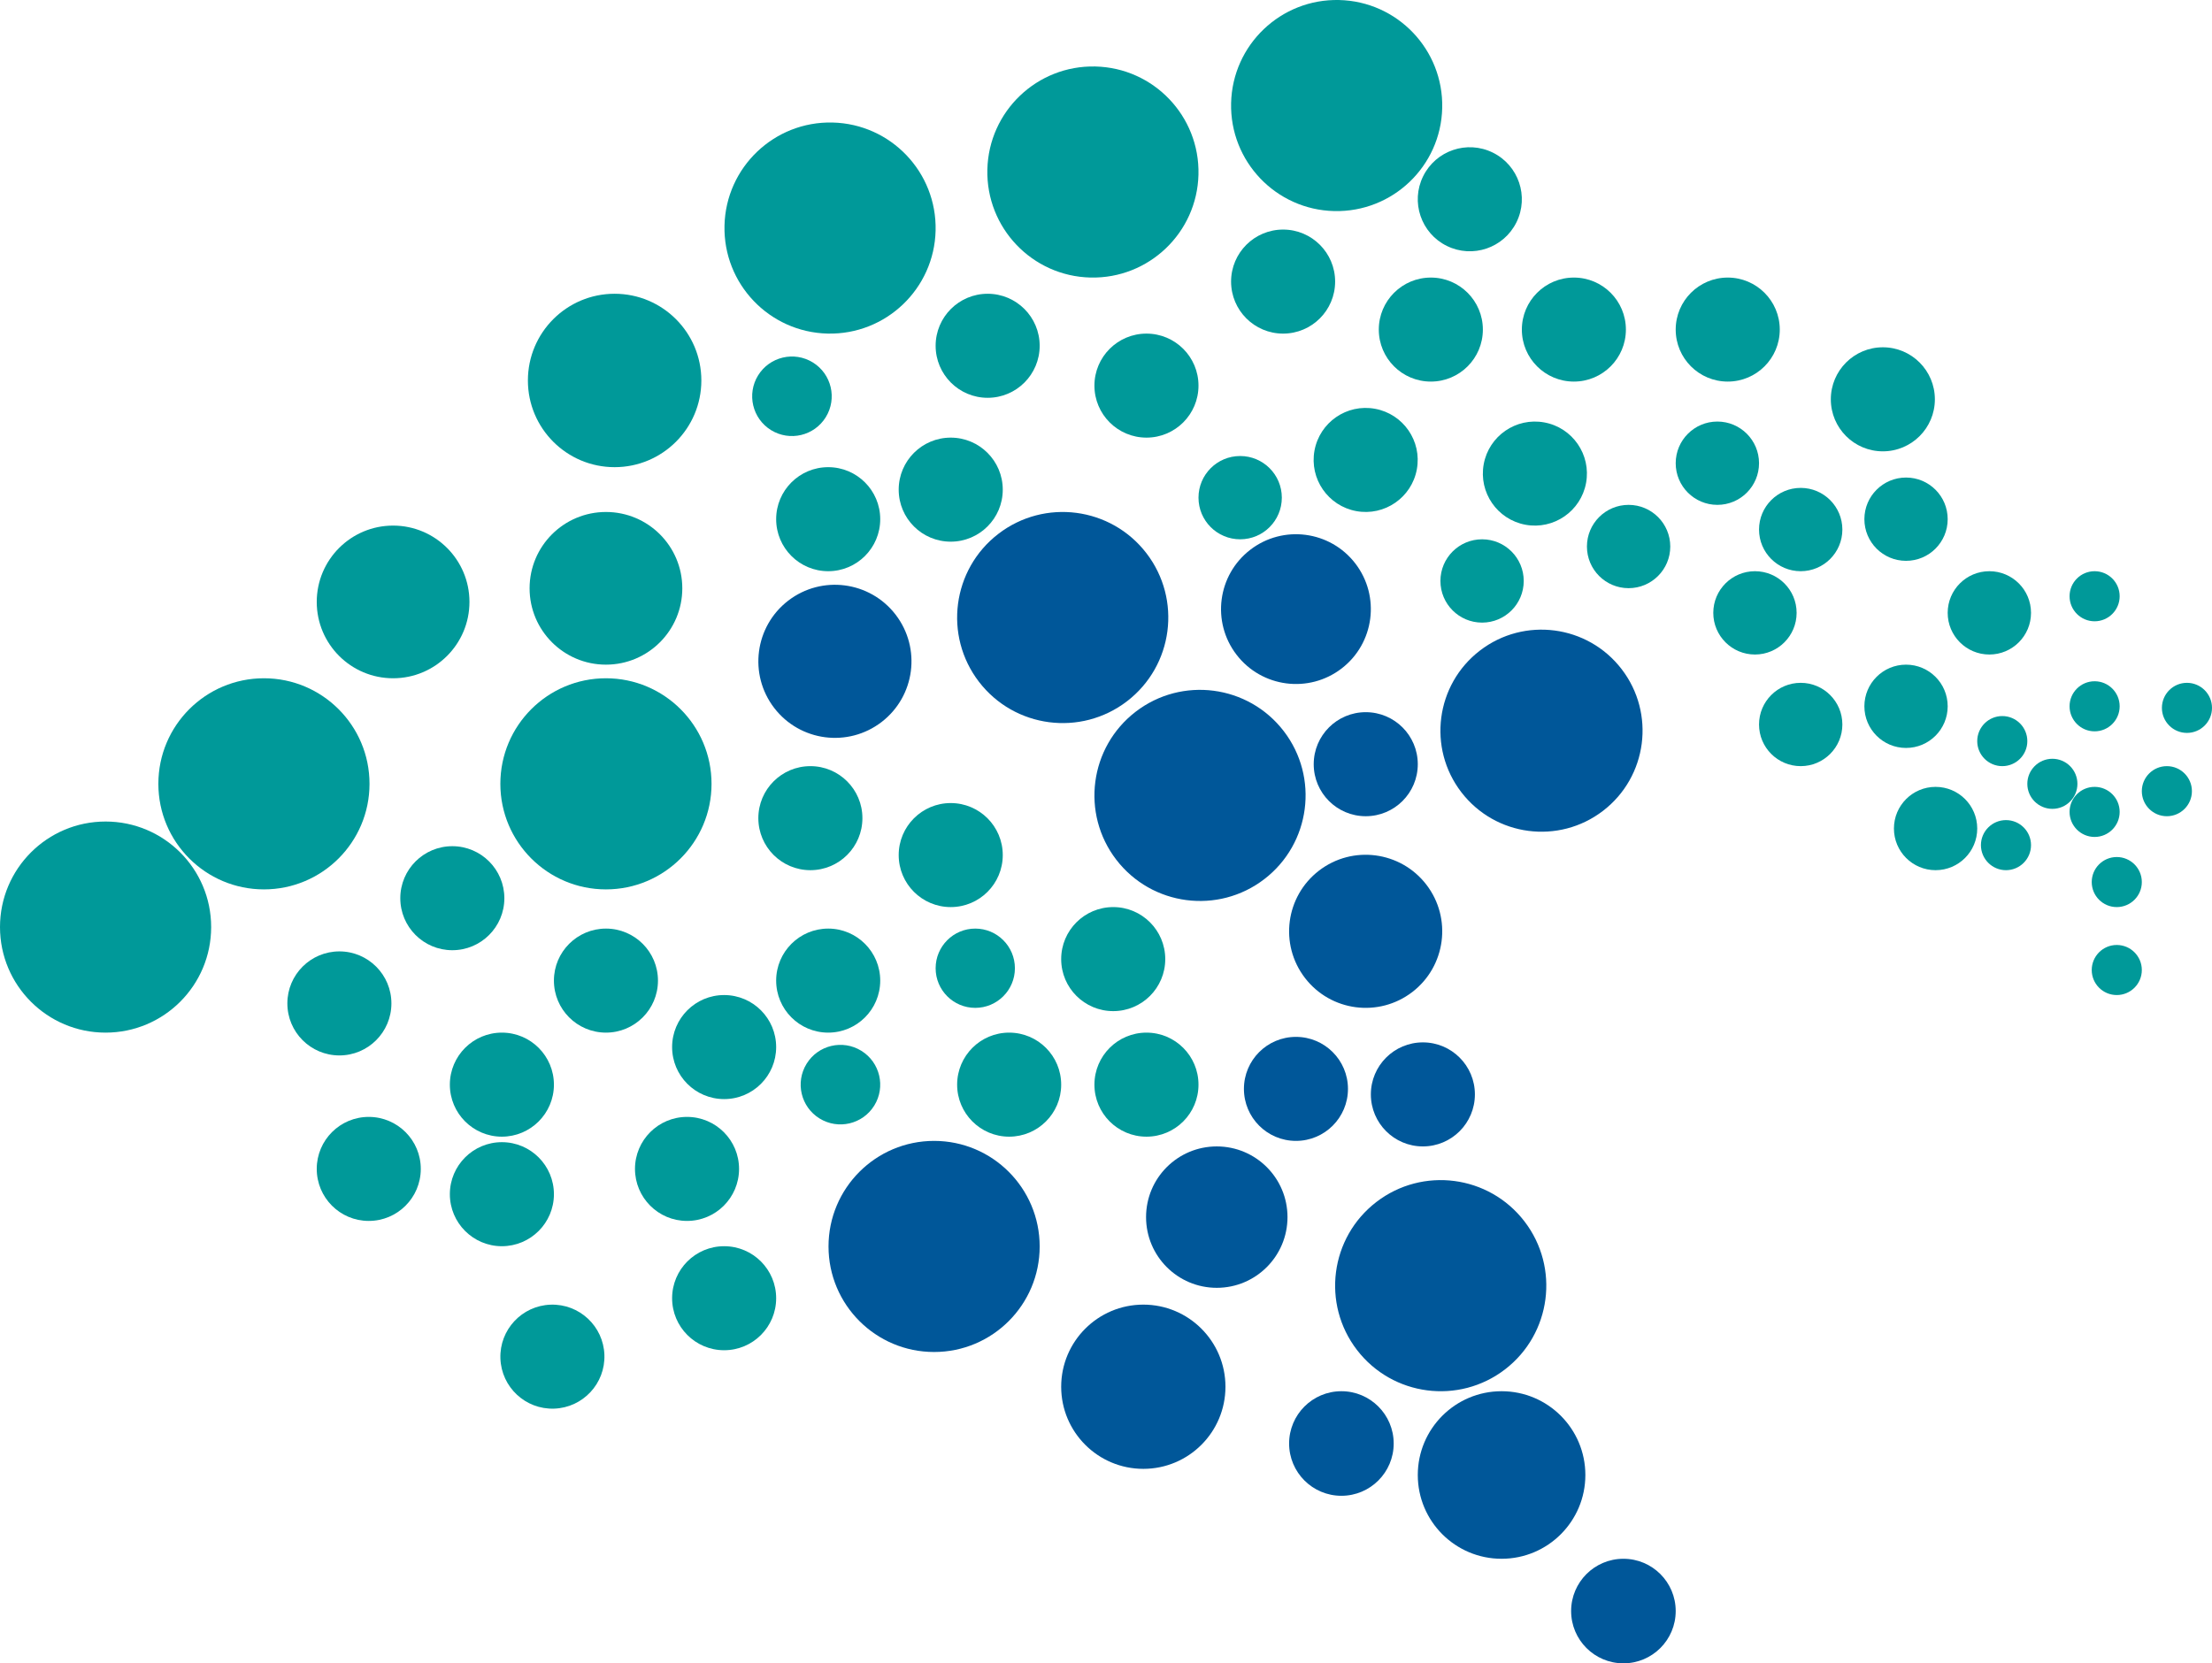 <?xml version="1.0" encoding="UTF-8"?>
<!DOCTYPE svg PUBLIC "-//W3C//DTD SVG 1.1//EN" "http://www.w3.org/Graphics/SVG/1.1/DTD/svg11.dtd">
<svg version="1.1" xmlns="http://www.w3.org/2000/svg" xmlns:xlink="http://www.w3.org/1999/xlink" x="0" y="0" width="91.631" height="68.92" viewBox="0, 0, 91.631, 68.92">
  <g id="Layer_1" transform="translate(-156.327, -451.627)">
    <g>
      <path d="M160.7,494.414 C158.285,494.414 156.327,492.456 156.327,490.04 C156.327,487.625 158.285,485.667 160.7,485.667 C163.116,485.667 165.074,487.625 165.074,490.04 C165.074,492.456 163.116,494.414 160.7,494.414 z" fill="#009999"/>
      <path d="M172.611,479.731 C170.864,479.731 169.448,478.315 169.448,476.568 C169.448,474.821 170.864,473.405 172.611,473.405 C174.357,473.405 175.774,474.821 175.774,476.568 C175.774,478.315 174.357,479.731 172.611,479.731 z" fill="#009999"/>
      <path d="M181.428,479.167 C179.681,479.167 178.265,477.75 178.265,476.004 C178.265,474.257 179.681,472.841 181.428,472.841 C183.175,472.841 184.591,474.257 184.591,476.004 C184.591,477.75 183.175,479.167 181.428,479.167 z" fill="#009999"/>
      <path d="M181.787,470.984 C179.803,470.984 178.195,469.376 178.195,467.392 C178.195,465.407 179.803,463.799 181.787,463.799 C183.771,463.799 185.38,465.407 185.38,467.392 C185.38,469.376 183.771,470.984 181.787,470.984 z" fill="#009999"/>
      <path d="M190.61,465.449 C188.195,465.392 186.283,463.389 186.339,460.975 C186.395,458.56 188.398,456.648 190.813,456.704 C193.228,456.76 195.14,458.763 195.084,461.178 C195.028,463.592 193.025,465.505 190.61,465.449 z" fill="#009999"/>
      <path d="M201.499,463.127 C199.084,463.071 197.172,461.068 197.228,458.653 C197.284,456.238 199.287,454.326 201.702,454.382 C204.117,454.438 206.029,456.441 205.973,458.856 C205.917,461.271 203.913,463.183 201.499,463.127 z" fill="#009999"/>
      <path d="M211.596,460.373 C209.181,460.317 207.269,458.314 207.325,455.899 C207.381,453.484 209.384,451.572 211.799,451.628 C214.214,451.684 216.126,453.687 216.07,456.102 C216.014,458.517 214.011,460.429 211.596,460.373 z" fill="#009999"/>
      <path d="M167.261,488.479 C164.845,488.479 162.887,486.52 162.887,484.105 C162.887,481.689 164.845,479.731 167.261,479.731 C169.676,479.731 171.634,481.689 171.634,484.105 C171.634,486.52 169.676,488.479 167.261,488.479 z" fill="#009999"/>
      <path d="M181.428,488.479 C179.012,488.479 177.054,486.52 177.054,484.105 C177.054,481.689 179.012,479.731 181.428,479.731 C183.843,479.731 185.802,481.689 185.802,484.105 C185.802,486.52 183.843,488.479 181.428,488.479 z" fill="#009999"/>
      <path d="M206.731,504.988 C205.113,504.988 203.802,503.676 203.802,502.058 C203.802,500.44 205.113,499.129 206.731,499.129 C208.349,499.129 209.661,500.44 209.661,502.058 C209.661,503.676 208.349,504.988 206.731,504.988 z" fill="#005799"/>
      <path d="M223.576,520.547 C222.38,520.547 221.41,519.577 221.41,518.381 C221.41,517.184 222.38,516.215 223.576,516.215 C224.773,516.215 225.742,517.184 225.742,518.381 C225.742,519.577 224.773,520.547 223.576,520.547 z" fill="#005799"/>
      <path d="M211.894,513.605 C210.697,513.605 209.728,512.635 209.728,511.439 C209.728,510.242 210.697,509.272 211.894,509.272 C213.09,509.272 214.06,510.242 214.06,511.439 C214.06,512.635 213.09,513.605 211.894,513.605 z" fill="#005799"/>
      <path d="M218.529,516.215 C216.612,516.215 215.058,514.661 215.058,512.744 C215.058,510.827 216.612,509.272 218.529,509.272 C220.446,509.272 222,510.827 222,512.744 C222,514.661 220.446,516.215 218.529,516.215 z" fill="#005799"/>
      <path d="M218.673,508.367 C216.758,509.839 214.012,509.479 212.54,507.564 C211.068,505.649 211.427,502.903 213.343,501.431 C215.258,499.959 218.004,500.318 219.476,502.234 C220.948,504.149 220.588,506.895 218.673,508.367 z" fill="#005799"/>
      <path d="M211.902,479.326 C210.543,480.37 208.595,480.115 207.551,478.757 C206.506,477.398 206.761,475.45 208.12,474.406 C209.479,473.361 211.427,473.616 212.471,474.975 C213.515,476.334 213.26,478.282 211.902,479.326 z" fill="#005799"/>
      <path d="M203.015,480.682 C201.1,482.154 198.354,481.795 196.882,479.88 C195.41,477.965 195.769,475.219 197.684,473.747 C199.599,472.275 202.345,472.634 203.817,474.549 C205.289,476.464 204.93,479.21 203.015,480.682 z" fill="#005799"/>
      <path d="M208.702,488.053 C206.787,489.525 204.041,489.165 202.569,487.25 C201.097,485.335 201.457,482.589 203.372,481.117 C205.287,479.645 208.033,480.005 209.505,481.92 C210.977,483.835 210.617,486.581 208.702,488.053 z" fill="#005799"/>
      <path d="M214.832,492.731 C213.443,493.798 211.452,493.538 210.385,492.149 C209.317,490.76 209.578,488.769 210.966,487.701 C212.355,486.634 214.346,486.895 215.414,488.283 C216.481,489.672 216.221,491.663 214.832,492.731 z" fill="#005799"/>
      <path d="M192.846,481.544 C191.457,482.611 189.466,482.351 188.399,480.962 C187.331,479.573 187.592,477.582 188.98,476.514 C190.369,475.447 192.36,475.707 193.428,477.096 C194.495,478.485 194.235,480.476 192.846,481.544 z" fill="#005799"/>
      <path d="M222.734,485.222 C220.9,486.631 218.272,486.287 216.863,484.454 C215.454,482.621 215.798,479.993 217.631,478.584 C219.464,477.175 222.093,477.518 223.502,479.352 C224.911,481.185 224.567,483.813 222.734,485.222 z" fill="#005799"/>
      <path d="M203.689,512.489 C201.81,512.489 200.286,510.966 200.286,509.087 C200.286,507.208 201.81,505.684 203.689,505.684 C205.568,505.684 207.091,507.208 207.091,509.087 C207.091,510.966 205.568,512.489 203.689,512.489 z" fill="#005799"/>
      <path d="M195.022,507.647 C192.606,507.647 190.648,505.689 190.648,503.274 C190.648,500.858 192.606,498.9 195.022,498.9 C197.437,498.9 199.395,500.858 199.395,503.274 C199.395,505.689 197.437,507.647 195.022,507.647 z" fill="#005799"/>
      <path d="M210.011,498.9 C208.82,498.9 207.856,497.935 207.856,496.745 C207.856,495.555 208.82,494.59 210.011,494.59 C211.201,494.59 212.166,495.555 212.166,496.745 C212.166,497.935 211.201,498.9 210.011,498.9 z" fill="#005799"/>
      <path d="M215.269,499.129 C214.079,499.129 213.114,498.164 213.114,496.973 C213.114,495.783 214.079,494.818 215.269,494.818 C216.459,494.818 217.424,495.783 217.424,496.973 C217.424,498.164 216.459,499.129 215.269,499.129 z" fill="#005799"/>
      <path d="M212.902,485.447 C211.712,485.447 210.747,484.482 210.747,483.292 C210.747,482.101 211.712,481.136 212.902,481.136 C214.093,481.136 215.058,482.101 215.058,483.292 C215.058,484.482 214.093,485.447 212.902,485.447 z" fill="#005799"/>
      <path d="M203.819,498.725 C202.628,498.725 201.663,497.76 201.663,496.569 C201.663,495.379 202.628,494.414 203.819,494.414 C205.009,494.414 205.974,495.379 205.974,496.569 C205.974,497.76 205.009,498.725 203.819,498.725 z" fill="#009999"/>
      <path d="M196.727,493.388 C195.82,493.388 195.085,492.653 195.085,491.746 C195.085,490.839 195.82,490.103 196.727,490.103 C197.634,490.103 198.369,490.839 198.369,491.746 C198.369,492.653 197.634,493.388 196.727,493.388 z" fill="#009999"/>
      <path d="M202.442,493.523 C201.251,493.523 200.286,492.558 200.286,491.368 C200.286,490.177 201.251,489.212 202.442,489.212 C203.632,489.212 204.597,490.177 204.597,491.368 C204.597,492.558 203.632,493.523 202.442,493.523 z" fill="#009999"/>
      <path d="M195.71,489.212 C194.52,489.212 193.555,488.248 193.555,487.057 C193.555,485.867 194.52,484.902 195.71,484.902 C196.901,484.902 197.866,485.867 197.866,487.057 C197.866,488.248 196.901,489.212 195.71,489.212 z" fill="#009999"/>
      <path d="M189.897,487.683 C188.706,487.683 187.741,486.718 187.741,485.527 C187.741,484.337 188.706,483.372 189.897,483.372 C191.087,483.372 192.052,484.337 192.052,485.527 C192.052,486.718 191.087,487.683 189.897,487.683 z" fill="#009999"/>
      <path d="M190.635,475.295 C189.444,475.295 188.479,474.33 188.479,473.139 C188.479,471.949 189.444,470.984 190.635,470.984 C191.825,470.984 192.79,471.949 192.79,473.139 C192.79,474.33 191.825,475.295 190.635,475.295 z" fill="#009999"/>
      <path d="M195.71,474.071 C194.52,474.071 193.555,473.106 193.555,471.916 C193.555,470.725 194.52,469.76 195.71,469.76 C196.901,469.76 197.866,470.725 197.866,471.916 C197.866,473.106 196.901,474.071 195.71,474.071 z" fill="#009999"/>
      <path d="M197.24,468.11 C196.05,468.11 195.085,467.145 195.085,465.954 C195.085,464.764 196.05,463.799 197.24,463.799 C198.43,463.799 199.395,464.764 199.395,465.954 C199.395,467.145 198.43,468.11 197.24,468.11 z" fill="#009999"/>
      <path d="M203.819,469.76 C202.628,469.76 201.663,468.795 201.663,467.605 C201.663,466.415 202.628,465.45 203.819,465.45 C205.009,465.45 205.974,466.415 205.974,467.605 C205.974,468.795 205.009,469.76 203.819,469.76 z" fill="#009999"/>
      <path d="M209.479,465.45 C208.289,465.45 207.324,464.485 207.324,463.294 C207.324,462.104 208.289,461.139 209.479,461.139 C210.669,461.139 211.634,462.104 211.634,463.294 C211.634,464.485 210.669,465.45 209.479,465.45 z" fill="#009999"/>
      <path d="M215.599,467.438 C214.408,467.438 213.443,466.474 213.443,465.283 C213.443,464.093 214.408,463.128 215.599,463.128 C216.789,463.128 217.754,464.093 217.754,465.283 C217.754,466.474 216.789,467.438 215.599,467.438 z" fill="#009999"/>
      <path d="M221.524,467.438 C220.334,467.438 219.369,466.474 219.369,465.283 C219.369,464.093 220.334,463.128 221.524,463.128 C222.714,463.128 223.679,464.093 223.679,465.283 C223.679,466.474 222.714,467.438 221.524,467.438 z" fill="#009999"/>
      <path d="M227.898,467.438 C226.707,467.438 225.742,466.474 225.742,465.283 C225.742,464.093 226.707,463.128 227.898,463.128 C229.088,463.128 230.053,464.093 230.053,465.283 C230.053,466.474 229.088,467.438 227.898,467.438 z" fill="#009999"/>
      <path d="M227.468,472.546 C226.515,472.546 225.742,471.773 225.742,470.82 C225.742,469.867 226.515,469.094 227.468,469.094 C228.422,469.094 229.194,469.867 229.194,470.82 C229.194,471.773 228.422,472.546 227.468,472.546 z" fill="#009999"/>
      <path d="M229.025,478.747 C228.072,478.747 227.299,477.974 227.299,477.021 C227.299,476.067 228.072,475.295 229.025,475.295 C229.978,475.295 230.751,476.067 230.751,477.021 C230.751,477.974 229.978,478.747 229.025,478.747 z" fill="#009999"/>
      <path d="M223.791,475.998 C222.837,475.998 222.065,475.225 222.065,474.272 C222.065,473.319 222.837,472.546 223.791,472.546 C224.744,472.546 225.517,473.319 225.517,474.272 C225.517,475.225 224.744,475.998 223.791,475.998 z" fill="#009999"/>
      <path d="M207.7,473.973 C206.746,473.973 205.974,473.201 205.974,472.247 C205.974,471.294 206.746,470.522 207.7,470.522 C208.653,470.522 209.426,471.294 209.426,472.247 C209.426,473.201 208.653,473.973 207.7,473.973 z" fill="#009999"/>
      <path d="M217.722,477.425 C216.768,477.425 215.996,476.652 215.996,475.699 C215.996,474.746 216.768,473.973 217.722,473.973 C218.675,473.973 219.447,474.746 219.447,475.699 C219.447,476.652 218.675,477.425 217.722,477.425 z" fill="#009999"/>
      <path d="M230.92,483.372 C229.967,483.372 229.194,482.599 229.194,481.646 C229.194,480.693 229.967,479.92 230.92,479.92 C231.873,479.92 232.646,480.693 232.646,481.646 C232.646,482.599 231.873,483.372 230.92,483.372 z" fill="#009999"/>
      <path d="M235.284,482.618 C234.33,482.618 233.558,481.846 233.558,480.892 C233.558,479.939 234.33,479.167 235.284,479.167 C236.237,479.167 237.009,479.939 237.009,480.892 C237.009,481.846 236.237,482.618 235.284,482.618 z" fill="#009999"/>
      <path d="M236.507,487.683 C235.554,487.683 234.782,486.91 234.782,485.957 C234.782,485.003 235.554,484.231 236.507,484.231 C237.461,484.231 238.233,485.003 238.233,485.957 C238.233,486.91 237.461,487.683 236.507,487.683 z" fill="#009999"/>
      <path d="M238.735,478.747 C237.782,478.747 237.009,477.974 237.009,477.021 C237.009,476.067 237.782,475.295 238.735,475.295 C239.689,475.295 240.461,476.067 240.461,477.021 C240.461,477.974 239.689,478.747 238.735,478.747 z" fill="#009999"/>
      <path d="M239.271,483.372 C238.698,483.372 238.233,482.908 238.233,482.335 C238.233,481.762 238.698,481.297 239.271,481.297 C239.844,481.297 240.308,481.762 240.308,482.335 C240.308,482.908 239.844,483.372 239.271,483.372 z" fill="#009999"/>
      <path d="M243.095,477.37 C242.523,477.37 242.058,476.905 242.058,476.332 C242.058,475.759 242.523,475.295 243.095,475.295 C243.668,475.295 244.133,475.759 244.133,476.332 C244.133,476.905 243.668,477.37 243.095,477.37 z" fill="#009999"/>
      <path d="M239.424,487.683 C238.851,487.683 238.386,487.218 238.386,486.645 C238.386,486.072 238.851,485.608 239.424,485.608 C239.997,485.608 240.461,486.072 240.461,486.645 C240.461,487.218 239.997,487.683 239.424,487.683 z" fill="#009999"/>
      <path d="M241.346,485.142 C240.773,485.142 240.308,484.678 240.308,484.105 C240.308,483.532 240.773,483.067 241.346,483.067 C241.919,483.067 242.383,483.532 242.383,484.105 C242.383,484.678 241.919,485.142 241.346,485.142 z" fill="#009999"/>
      <path d="M246.92,481.995 C246.347,481.995 245.883,481.531 245.883,480.958 C245.883,480.385 246.347,479.92 246.92,479.92 C247.493,479.92 247.958,480.385 247.958,480.958 C247.958,481.531 247.493,481.995 246.92,481.995 z" fill="#009999"/>
      <path d="M243.095,486.306 C242.523,486.306 242.058,485.841 242.058,485.268 C242.058,484.695 242.523,484.231 243.095,484.231 C243.668,484.231 244.133,484.695 244.133,485.268 C244.133,485.841 243.668,486.306 243.095,486.306 z" fill="#009999"/>
      <path d="M246.088,485.447 C245.515,485.447 245.051,484.982 245.051,484.409 C245.051,483.837 245.515,483.372 246.088,483.372 C246.661,483.372 247.126,483.837 247.126,484.409 C247.126,484.982 246.661,485.447 246.088,485.447 z" fill="#009999"/>
      <path d="M244.013,489.212 C243.44,489.212 242.976,488.748 242.976,488.175 C242.976,487.602 243.44,487.138 244.013,487.138 C244.586,487.138 245.051,487.602 245.051,488.175 C245.051,488.748 244.586,489.212 244.013,489.212 z" fill="#009999"/>
      <path d="M244.013,492.857 C243.44,492.857 242.976,492.393 242.976,491.82 C242.976,491.247 243.44,490.782 244.013,490.782 C244.586,490.782 245.051,491.247 245.051,491.82 C245.051,492.393 244.586,492.857 244.013,492.857 z" fill="#009999"/>
      <path d="M243.095,481.93 C242.523,481.93 242.058,481.465 242.058,480.892 C242.058,480.319 242.523,479.855 243.095,479.855 C243.668,479.855 244.133,480.319 244.133,480.892 C244.133,481.465 243.668,481.93 243.095,481.93 z" fill="#009999"/>
      <path d="M235.284,474.865 C234.33,474.865 233.558,474.093 233.558,473.139 C233.558,472.186 234.33,471.414 235.284,471.414 C236.237,471.414 237.009,472.186 237.009,473.139 C237.009,474.093 236.237,474.865 235.284,474.865 z" fill="#009999"/>
      <path d="M230.92,475.295 C229.967,475.295 229.194,474.522 229.194,473.569 C229.194,472.616 229.967,471.843 230.92,471.843 C231.873,471.843 232.646,472.616 232.646,473.569 C232.646,474.522 231.873,475.295 230.92,475.295 z" fill="#009999"/>
      <path d="M234.323,470.328 C233.133,470.328 232.168,469.363 232.168,468.173 C232.168,466.982 233.133,466.017 234.323,466.017 C235.513,466.017 236.478,466.982 236.478,468.173 C236.478,469.363 235.513,470.328 234.323,470.328 z" fill="#009999"/>
      <path d="M219.52,473.37 C218.35,473.155 217.574,472.032 217.789,470.861 C218.004,469.69 219.127,468.915 220.298,469.13 C221.469,469.344 222.244,470.467 222.029,471.638 C221.814,472.809 220.691,473.584 219.52,473.37 z" fill="#009999"/>
      <path d="M212.511,472.805 C211.34,472.59 210.565,471.467 210.779,470.296 C210.994,469.125 212.117,468.35 213.288,468.565 C214.459,468.78 215.234,469.903 215.019,471.074 C214.805,472.244 213.681,473.019 212.511,472.805 z" fill="#009999"/>
      <path d="M219.146,460.837 C218.619,461.905 217.327,462.343 216.259,461.816 C215.192,461.29 214.754,459.997 215.28,458.93 C215.807,457.862 217.099,457.424 218.167,457.951 C219.234,458.477 219.673,459.77 219.146,460.837 z" fill="#009999"/>
      <path d="M200.286,496.573 C200.285,497.763 199.318,498.726 198.128,498.725 C196.937,498.723 195.974,497.756 195.976,496.566 C195.978,495.376 196.944,494.412 198.134,494.414 C199.325,494.416 200.288,495.382 200.286,496.573 z" fill="#009999"/>
      <path d="M192.79,492.262 C192.788,493.452 191.822,494.416 190.631,494.414 C189.441,494.412 188.478,493.446 188.479,492.255 C188.481,491.065 189.448,490.102 190.638,490.103 C191.828,490.105 192.792,491.072 192.79,492.262 z" fill="#009999"/>
      <path d="M183.583,492.262 C183.581,493.452 182.615,494.416 181.425,494.414 C180.234,494.412 179.271,493.446 179.273,492.255 C179.274,491.065 180.241,490.102 181.431,490.103 C182.622,490.105 183.585,491.072 183.583,492.262 z" fill="#009999"/>
      <path d="M177.22,488.847 C177.218,490.038 176.251,491.001 175.061,490.999 C173.871,490.998 172.907,490.031 172.909,488.841 C172.911,487.651 173.877,486.687 175.068,486.689 C176.258,486.691 177.221,487.657 177.22,488.847 z" fill="#009999"/>
      <path d="M186.942,500.064 C186.94,501.255 185.974,502.218 184.783,502.216 C183.593,502.215 182.63,501.248 182.631,500.058 C182.633,498.867 183.6,497.904 184.79,497.906 C185.98,497.908 186.944,498.874 186.942,500.064 z" fill="#009999"/>
      <path d="M192.544,497.435 C192.066,498.209 191.051,498.449 190.277,497.971 C189.502,497.493 189.262,496.478 189.74,495.704 C190.218,494.929 191.234,494.689 192.008,495.167 C192.782,495.645 193.022,496.661 192.544,497.435 z" fill="#009999"/>
      <path d="M188.479,495.016 C188.478,496.206 187.511,497.17 186.321,497.168 C185.131,497.166 184.167,496.2 184.169,495.009 C184.171,493.819 185.137,492.855 186.327,492.857 C187.518,492.859 188.481,493.826 188.479,495.016 z" fill="#009999"/>
      <path d="M188.479,505.422 C188.478,506.613 187.511,507.576 186.321,507.574 C185.131,507.572 184.167,506.606 184.169,505.416 C184.171,504.225 185.137,503.262 186.327,503.264 C187.518,503.265 188.481,504.232 188.479,505.422 z" fill="#009999"/>
      <path d="M179.273,496.573 C179.271,497.763 178.304,498.726 177.114,498.725 C175.924,498.723 174.96,497.756 174.962,496.566 C174.964,495.376 175.93,494.412 177.121,494.414 C178.311,494.416 179.274,495.382 179.273,496.573 z" fill="#009999"/>
      <path d="M172.541,493.207 C172.539,494.397 171.573,495.361 170.383,495.359 C169.192,495.357 168.229,494.391 168.231,493.2 C168.232,492.01 169.199,491.047 170.389,491.048 C171.58,491.05 172.543,492.017 172.541,493.207 z" fill="#009999"/>
      <path d="M173.758,500.064 C173.756,501.255 172.79,502.218 171.6,502.216 C170.409,502.215 169.446,501.248 169.448,500.058 C169.449,498.867 170.416,497.904 171.606,497.906 C172.796,497.908 173.76,498.874 173.758,500.064 z" fill="#009999"/>
      <path d="M179.273,501.112 C179.271,502.302 178.304,503.265 177.114,503.264 C175.924,503.262 174.96,502.295 174.962,501.105 C174.964,499.915 175.93,498.951 177.121,498.953 C178.311,498.955 179.274,499.921 179.273,501.112 z" fill="#009999"/>
      <path d="M179.135,505.686 C180.325,505.645 181.323,506.576 181.364,507.766 C181.405,508.955 180.473,509.953 179.284,509.994 C178.094,510.035 177.097,509.104 177.056,507.914 C177.015,506.724 177.946,505.727 179.135,505.686 z" fill="#009999"/>
      <path d="M190.535,468.912 C190.057,469.687 189.042,469.927 188.267,469.449 C187.493,468.971 187.253,467.955 187.731,467.181 C188.209,466.407 189.224,466.167 189.999,466.645 C190.773,467.123 191.013,468.138 190.535,468.912 z" fill="#009999"/>
    </g>
  </g>
</svg>
